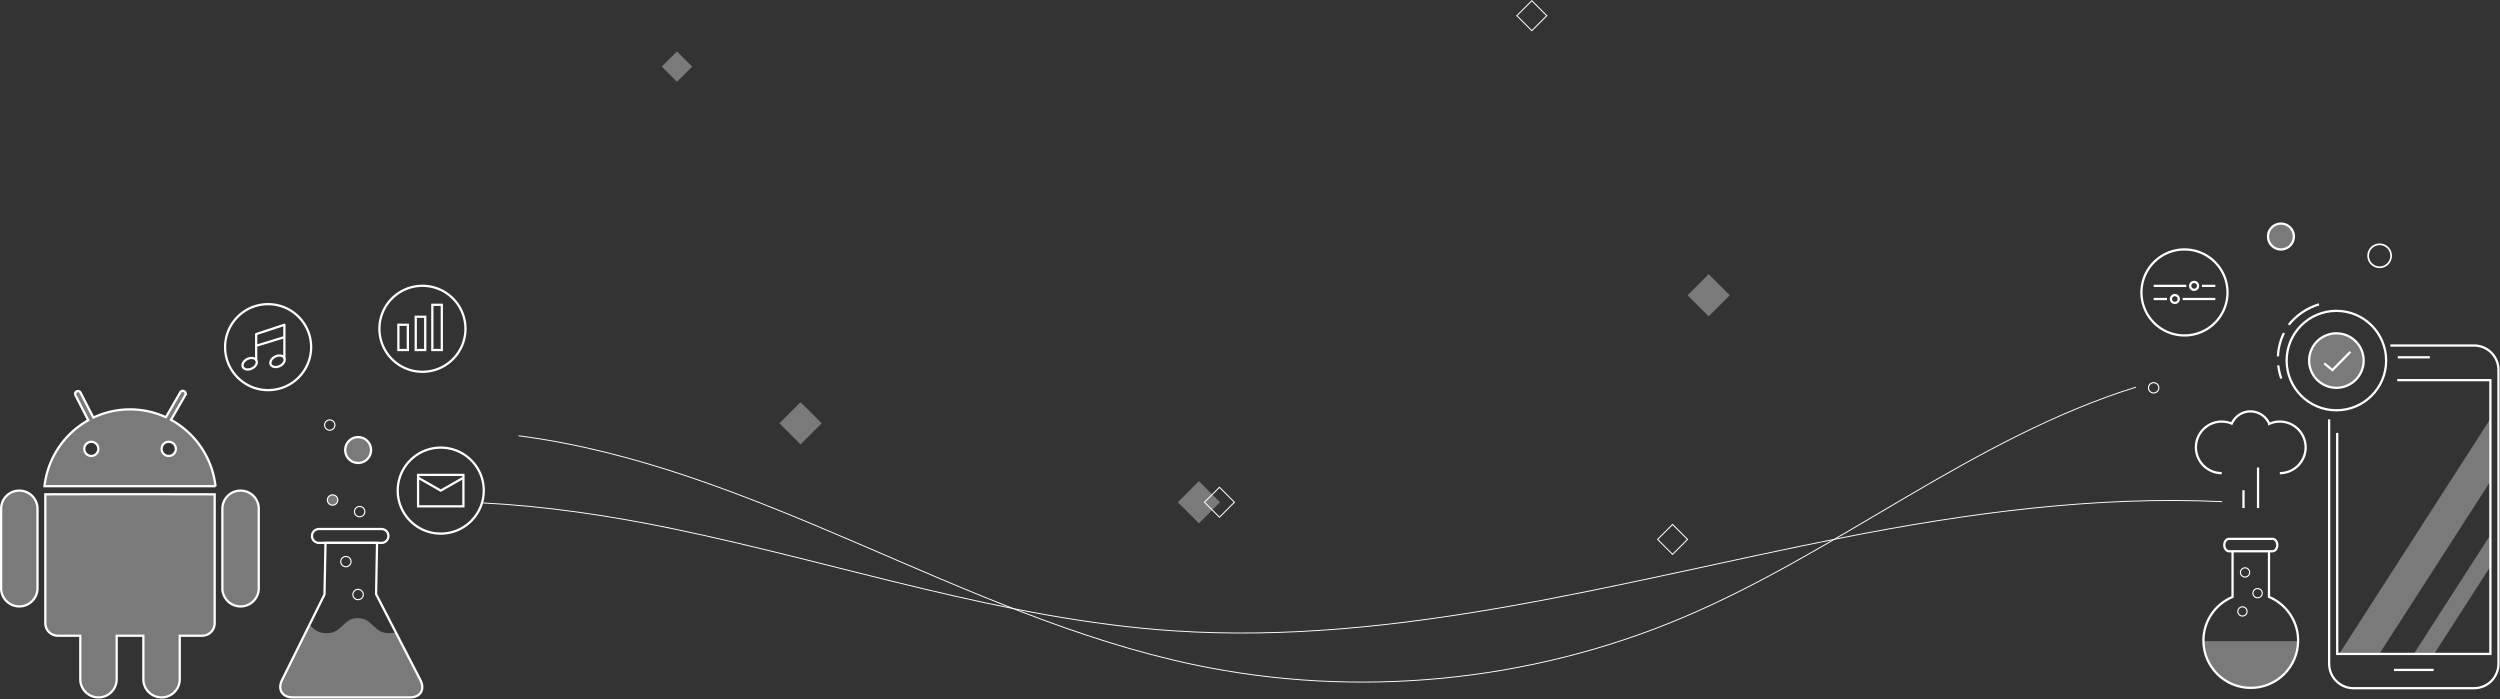 <svg width="1326" height="371" xmlns="http://www.w3.org/2000/svg"><rect width="100%" height="100%" fill="#333333" stroke="none"/><script xmlns="" type="text/javascript" charset="utf-8" id="zm-extension"/><g fill="none" fill-rule="evenodd"><path d="M1267.831 183.256h44.406c7.152 0 12.95 5.793 12.95 12.94v155.886c0 7.148-5.798 12.94-12.95 12.94h-63.914c-7.152 0-12.95-5.792-12.95-12.94V222.46" stroke="#FFF" stroke-width="1.2"/><path stroke="#FFF" stroke-width="1.2" d="M1271.5 201.634h49.406v145.21h-81.253V229.618M1269.77 355.328h21.02M1271.79 189.517h16.978"/><path d="M1253.758 191.158c0 8.03-6.516 14.541-14.553 14.541-8.036 0-14.55-6.51-14.55-14.54s6.514-14.54 14.55-14.54c8.037 0 14.553 6.51 14.553 14.54" fill-opacity=".35" fill="#FFF"/><path d="M1265.614 191.245c0 14.564-11.815 26.37-26.39 26.37-14.577 0-26.391-11.806-26.391-26.37 0-14.564 11.814-26.37 26.39-26.37s26.39 11.806 26.39 26.37zM1208.376 193.801c.294 2.35.809 4.7 1.619 6.976M1211.391 176.619c-1.913 3.89-3.016 8.15-3.162 12.41M1229.996 161.417c-6.251 1.91-11.987 5.728-16.031 10.869" stroke="#FFF" stroke-width="1.2"/><path d="M1239.223 176.79c7.99 0 14.466 6.47 14.466 14.455 0 7.983-6.476 14.454-14.466 14.454-7.988 0-14.466-6.471-14.466-14.454 0-7.984 6.478-14.454 14.466-14.454z" stroke="#FFF" stroke-width="1.2"/><path stroke="#FFF" stroke-width="1.2" d="M1232.767 192.714l4.331 3.594 9.562-9.717"/><path fill-opacity=".35" fill="#FFF" d="M1262.006 346.845h-21.318l80.218-124.701v33.14zM1291.076 346.845h-10.796l40.626-63.155v16.783z"/><path stroke="#FFF" stroke-width="1.2" d="M211.304 185.65h5.025v-13.39h-5.025zM220.517 185.65h5.024v-17.646h-5.024zM229.31 185.65h5.025V161.66h-5.025zM221.747 268.558h24.047v-16.672h-24.047z"/><path stroke="#FFF" stroke-width="1.2" d="M245.794 253.357l-12.023 6.866-12.024-6.866"/><path stroke="#FFF" stroke-width="1.2" stroke-linecap="round" stroke-linejoin="round" d="M135.875 190.87v-13.673l14.96-4.925v17.664M135.875 183.397l14.96-4.586"/><path d="M150.791 189.891c.674 1.388-.386 3.29-2.367 4.25-1.98.96-4.132.612-4.806-.777-.673-1.389.387-3.292 2.367-4.25 1.982-.959 4.132-.611 4.806.777zM136.001 191.188c.675 1.388-.386 3.291-2.366 4.25-1.981.96-4.133.612-4.806-.777-.673-1.388.386-3.291 2.367-4.25 1.98-.958 4.132-.61 4.805.777zM1142.303 151.632h17.3M1165.84 151.632a2.08 2.08 0 0 1-4.16 0 2.079 2.079 0 0 1 4.16 0zM1167.92 151.632h7.07M1174.99 158.593h-17.299M1151.453 158.593a2.08 2.08 0 0 1 4.16 0 2.079 2.079 0 0 1-4.16 0zM1149.373 158.593h-7.07" stroke="#FFF" stroke-width="1.2"/><path d="M255.2 266.699c34.057 1.682 68.224 6.81 101.355 13.663 88.747 18.356 175.644 48.241 266.073 54.234 119.557 7.925 237.258-26.26 354.809-49.45 65.782-12.977 134.444-22.239 201.216-19.061" stroke="#FFF" stroke-width=".5"/><path d="M1145.034 205.7a2.729 2.729 0 0 1-2.73 2.727 2.73 2.73 0 0 1-2.732-2.728 2.73 2.73 0 0 1 2.732-2.728c1.507 0 2.73 1.22 2.73 2.728z" stroke="#FFF" stroke-width=".6"/><path d="M1268.246 135.665a6.084 6.084 0 0 1-6.087 6.081 6.084 6.084 0 0 1-6.087-6.081 6.085 6.085 0 0 1 6.087-6.082 6.084 6.084 0 0 1 6.087 6.082z" stroke="#FFF" stroke-width=".9"/><path d="M1216.67 125.455a6.859 6.859 0 0 1-6.86 6.856 6.859 6.859 0 0 1-6.862-6.856 6.859 6.859 0 0 1 6.862-6.855c3.788 0 6.86 3.07 6.86 6.855z" stroke="#FFF" stroke-width="1.2"/><path d="M1216.67 125.455a6.859 6.859 0 0 1-6.86 6.856 6.859 6.859 0 0 1-6.862-6.856 6.859 6.859 0 0 1 6.862-6.855c3.788 0 6.86 3.07 6.86 6.855M179.154 265.215a2.729 2.729 0 0 1-2.73 2.727 2.728 2.728 0 1 1 0-5.455c1.508 0 2.73 1.22 2.73 2.728" fill-opacity=".35" fill="#FFF"/><path d="M223.055 360.852l-23.58-45.73.507-27.17H172.65l-.541 27.391-22.574 45.459c-2.38 5.012.214 9.112 5.766 9.112h62.093c5.553 0 8.099-4.078 5.66-9.062z" stroke="#FFF" stroke-width="1.2"/><path d="M206.013 284.275a3.678 3.678 0 0 1-3.68 3.676h-33.116a3.677 3.677 0 1 1 0-7.353h33.115a3.678 3.678 0 0 1 3.68 3.677z" stroke="#FFF" stroke-width="1.2"/><path d="M197.787 331.717c-2.07-1.993-4.025-3.874-7.984-3.874-3.955 0-5.912 1.88-7.981 3.874-2.113 2.033-4.302 4.139-8.67 4.139-4.37 0-6.556-2.106-8.67-4.14-.023-.022-.046-.042-.067-.065l-14.88 29.151c-2.486 4.537.783 9.11 4.456 9.11h63.402c5.799 0 8.207-4.547 5.662-9.06l-13.178-25.515c-.98.323-2.1.519-3.42.519-4.37 0-6.556-2.106-8.67-4.14" fill-opacity=".35" fill="#FFF"/><path d="M193.51 271.359a2.729 2.729 0 0 1-2.73 2.727 2.728 2.728 0 1 1 0-5.455c1.508 0 2.73 1.22 2.73 2.728zM179.154 265.215a2.729 2.729 0 0 1-2.73 2.727 2.728 2.728 0 1 1 0-5.455c1.508 0 2.73 1.22 2.73 2.728zM186.186 297.882a2.729 2.729 0 0 1-2.73 2.728 2.728 2.728 0 1 1 0-5.456c1.507 0 2.73 1.221 2.73 2.728zM192.69 315.341a2.729 2.729 0 0 1-2.73 2.727 2.728 2.728 0 1 1 0-5.455c1.507 0 2.73 1.22 2.73 2.728zM177.63 225.457a2.729 2.729 0 0 1-2.73 2.727 2.729 2.729 0 1 1 2.73-2.727z" stroke="#FFF" stroke-width=".6"/><path d="M196.813 238.694a6.86 6.86 0 0 1-6.86 6.856 6.86 6.86 0 0 1-6.862-6.856 6.86 6.86 0 0 1 6.861-6.856 6.86 6.86 0 0 1 6.86 6.856z" stroke="#FFF" stroke-width="1.2"/><path d="M196.813 238.694a6.86 6.86 0 0 1-6.86 6.856 6.86 6.86 0 0 1-6.862-6.856 6.86 6.86 0 0 1 6.861-6.856 6.86 6.86 0 0 1 6.86 6.856" fill-opacity=".35" fill="#FFF"/><g fill="#FFF" fill-opacity=".35"><path d="M24.04 262.187v68.374a6.617 6.617 0 0 0 6.616 6.618h11.939v23.1c0 5.32 4.31 9.634 9.632 9.634 5.339 0 9.657-4.317 9.657-9.634v-23.1H76.04v23.1c0 5.32 4.322 9.634 9.643 9.634 5.337 0 9.654-4.317 9.654-9.634v-23.1h11.91a6.61 6.61 0 0 0 6.613-6.618v-68.374c-22.908-.073-69.744-.073-89.82 0M127.6 260.222c-5.335 0-9.653 4.303-9.653 9.632v42.167c0 5.322 4.321 9.635 9.653 9.635 5.333 0 9.643-4.317 9.643-9.635v-42.167c0-5.327-4.314-9.632-9.643-9.632M10.25 260.222c-5.34 0-9.65 4.303-9.65 9.632v42.167c0 5.322 4.314 9.635 9.65 9.635 5.315 0 9.64-4.317 9.64-9.635v-42.167c0-5.327-4.325-9.632-9.64-9.632M89.497 241.846a3.767 3.767 0 0 1-3.775-3.765 3.765 3.765 0 0 1 3.775-3.757 3.755 3.755 0 0 1 3.768 3.757 3.756 3.756 0 0 1-3.768 3.765m-41.011 0a3.77 3.77 0 0 1-3.783-3.765c0-2.076 1.691-3.757 3.783-3.757a3.762 3.762 0 0 1 0 7.522m42.218-19.163l7.578-13.11a1.513 1.513 0 0 0-.563-2.073c-.72-.43-1.658-.17-2.078.556l-7.66 13.254a45.189 45.189 0 0 0-19.03-4.177 45.165 45.165 0 0 0-19.43 4.364l-6.783-13.22a1.526 1.526 0 1 0-2.718 1.387l6.794 13.233c-12.588 7.05-21.52 19.924-23.219 35.001h90.71a46.024 46.024 0 0 0-23.6-35.215"/></g><path d="M24.04 262.187v68.374a6.617 6.617 0 0 0 6.616 6.618h11.939v23.1c0 5.32 4.31 9.634 9.632 9.634 5.339 0 9.657-4.317 9.657-9.634v-23.1H76.04v23.1c0 5.32 4.322 9.634 9.643 9.634 5.337 0 9.654-4.317 9.654-9.634v-23.1h11.91a6.61 6.61 0 0 0 6.613-6.618v-68.374c-22.908-.073-69.744-.073-89.82 0zM127.6 260.222c-5.335 0-9.653 4.303-9.653 9.632v42.167c0 5.322 4.321 9.635 9.653 9.635 5.333 0 9.643-4.317 9.643-9.635v-42.167c0-5.327-4.314-9.632-9.643-9.632zM10.25 260.222c-5.34 0-9.65 4.303-9.65 9.632v42.167c0 5.322 4.314 9.635 9.65 9.635 5.315 0 9.64-4.317 9.64-9.635v-42.167c0-5.327-4.325-9.632-9.64-9.632zM89.497 241.846a3.767 3.767 0 0 1-3.775-3.765 3.765 3.765 0 0 1 3.775-3.757 3.755 3.755 0 0 1 3.768 3.757 3.756 3.756 0 0 1-3.768 3.765zm-41.011 0a3.77 3.77 0 0 1-3.783-3.765c0-2.076 1.691-3.757 3.783-3.757a3.762 3.762 0 0 1 0 7.522zm42.218-19.163l7.578-13.11a1.513 1.513 0 0 0-.563-2.073c-.72-.43-1.658-.17-2.078.556l-7.66 13.254a45.189 45.189 0 0 0-19.03-4.177 45.165 45.165 0 0 0-19.43 4.364l-6.783-13.22a1.526 1.526 0 1 0-2.718 1.387l6.794 13.233c-12.588 7.05-21.52 19.924-23.219 35.001h90.71a46.024 46.024 0 0 0-23.6-35.215zM1207.859 289.093c0 1.817-1.144 3.288-2.555 3.288h-22.99c-1.41 0-2.554-1.471-2.554-3.288 0-1.817 1.143-3.288 2.555-3.288h22.99c1.41 0 2.554 1.471 2.554 3.288z" stroke="#FFF" stroke-width="1.2"/><path d="M1191.842 324.306a2.44 2.44 0 1 1-4.881-.004 2.44 2.44 0 0 1 4.88.004zM1193.205 303.62a2.44 2.44 0 1 1-2.44-2.44 2.44 2.44 0 0 1 2.44 2.44zM1199.902 314.619a2.44 2.44 0 0 1-2.44 2.438 2.439 2.439 0 1 1 0-4.877 2.44 2.44 0 0 1 2.44 2.439z" stroke="#FFF" stroke-width=".6"/><path d="M1203.475 296.985v-4.604M1184.153 296.985v-4.604M1184.144 296.399V316.6c-9.07 3.783-15.444 12.728-15.444 23.161 0 13.858 11.241 25.092 25.11 25.092 13.867 0 25.11-11.234 25.11-25.092 0-10.433-6.375-19.378-15.446-23.16v-20.203" stroke="#FFF" stroke-width="1.2"/><path d="M1168.825 340.057c0 13.788 11.185 24.965 24.984 24.965 13.799 0 24.986-11.177 24.986-24.965h-49.97z" fill-opacity=".35" fill="#FFF"/><path d="M1189.948 269.477v-9.427M1197.672 269.477v-21.51M1209.225 250.95c7.554 0 13.677-6.12 13.677-13.666 0-7.548-6.123-13.667-13.677-13.667-1.998 0-3.89.438-5.601 1.207a10.85 10.85 0 0 0-9.989-6.61c-4.434 0-8.234 2.668-9.917 6.477a13.636 13.636 0 0 0-5.323-1.074c-7.554 0-13.679 6.119-13.679 13.667 0 7.547 6.125 13.667 13.679 13.667M256.59 260.222c0 12.593-10.217 22.801-22.82 22.801s-22.818-10.208-22.818-22.8c0-12.593 10.215-22.803 22.819-22.803 12.602 0 22.819 10.21 22.819 22.802zM1181.466 155.112c0 12.594-10.217 22.802-22.82 22.802s-22.818-10.208-22.818-22.802c0-12.593 10.215-22.801 22.819-22.801 12.602 0 22.819 10.208 22.819 22.8zM165.03 184.126c0 12.593-10.218 22.802-22.82 22.802s-22.82-10.209-22.82-22.802 10.218-22.802 22.82-22.802 22.82 10.21 22.82 22.802zM246.883 174.395c0 12.592-10.216 22.802-22.819 22.802s-22.819-10.21-22.819-22.802c0-12.592 10.216-22.801 22.82-22.801 12.602 0 22.818 10.209 22.818 22.801z" stroke="#FFF" stroke-width="1.2"/><path d="M275.052 231.135c125.358 16.218 234.442 95.288 358.119 121.392 86.252 18.206 178.014 9.394 259.218-24.892 83.016-35.05 154.467-95.539 240.52-122.296" stroke="#FFF" stroke-width=".5"/><g><path fill-opacity=".35" fill="#FFF" d="M906.271 145.42l11.19 11.189-11.19 11.19-11.189-11.19zM359.07 27.253l8.07 8.07-8.07 8.07-8.07-8.07zM635.908 255.198l11.19 11.188-11.19 11.19-11.188-11.19zM424.616 213.322l11.19 11.19-11.19 11.19-11.189-11.19z"/><path stroke="#FFF" stroke-width=".533" d="M812.475.377l7.946 7.947-7.946 7.947-7.947-7.947zM646.8 258.44l7.946 7.946-7.946 7.948-7.947-7.948zM887.136 278.15l7.946 7.945-7.946 7.947-7.947-7.947z"/></g></g></svg>
